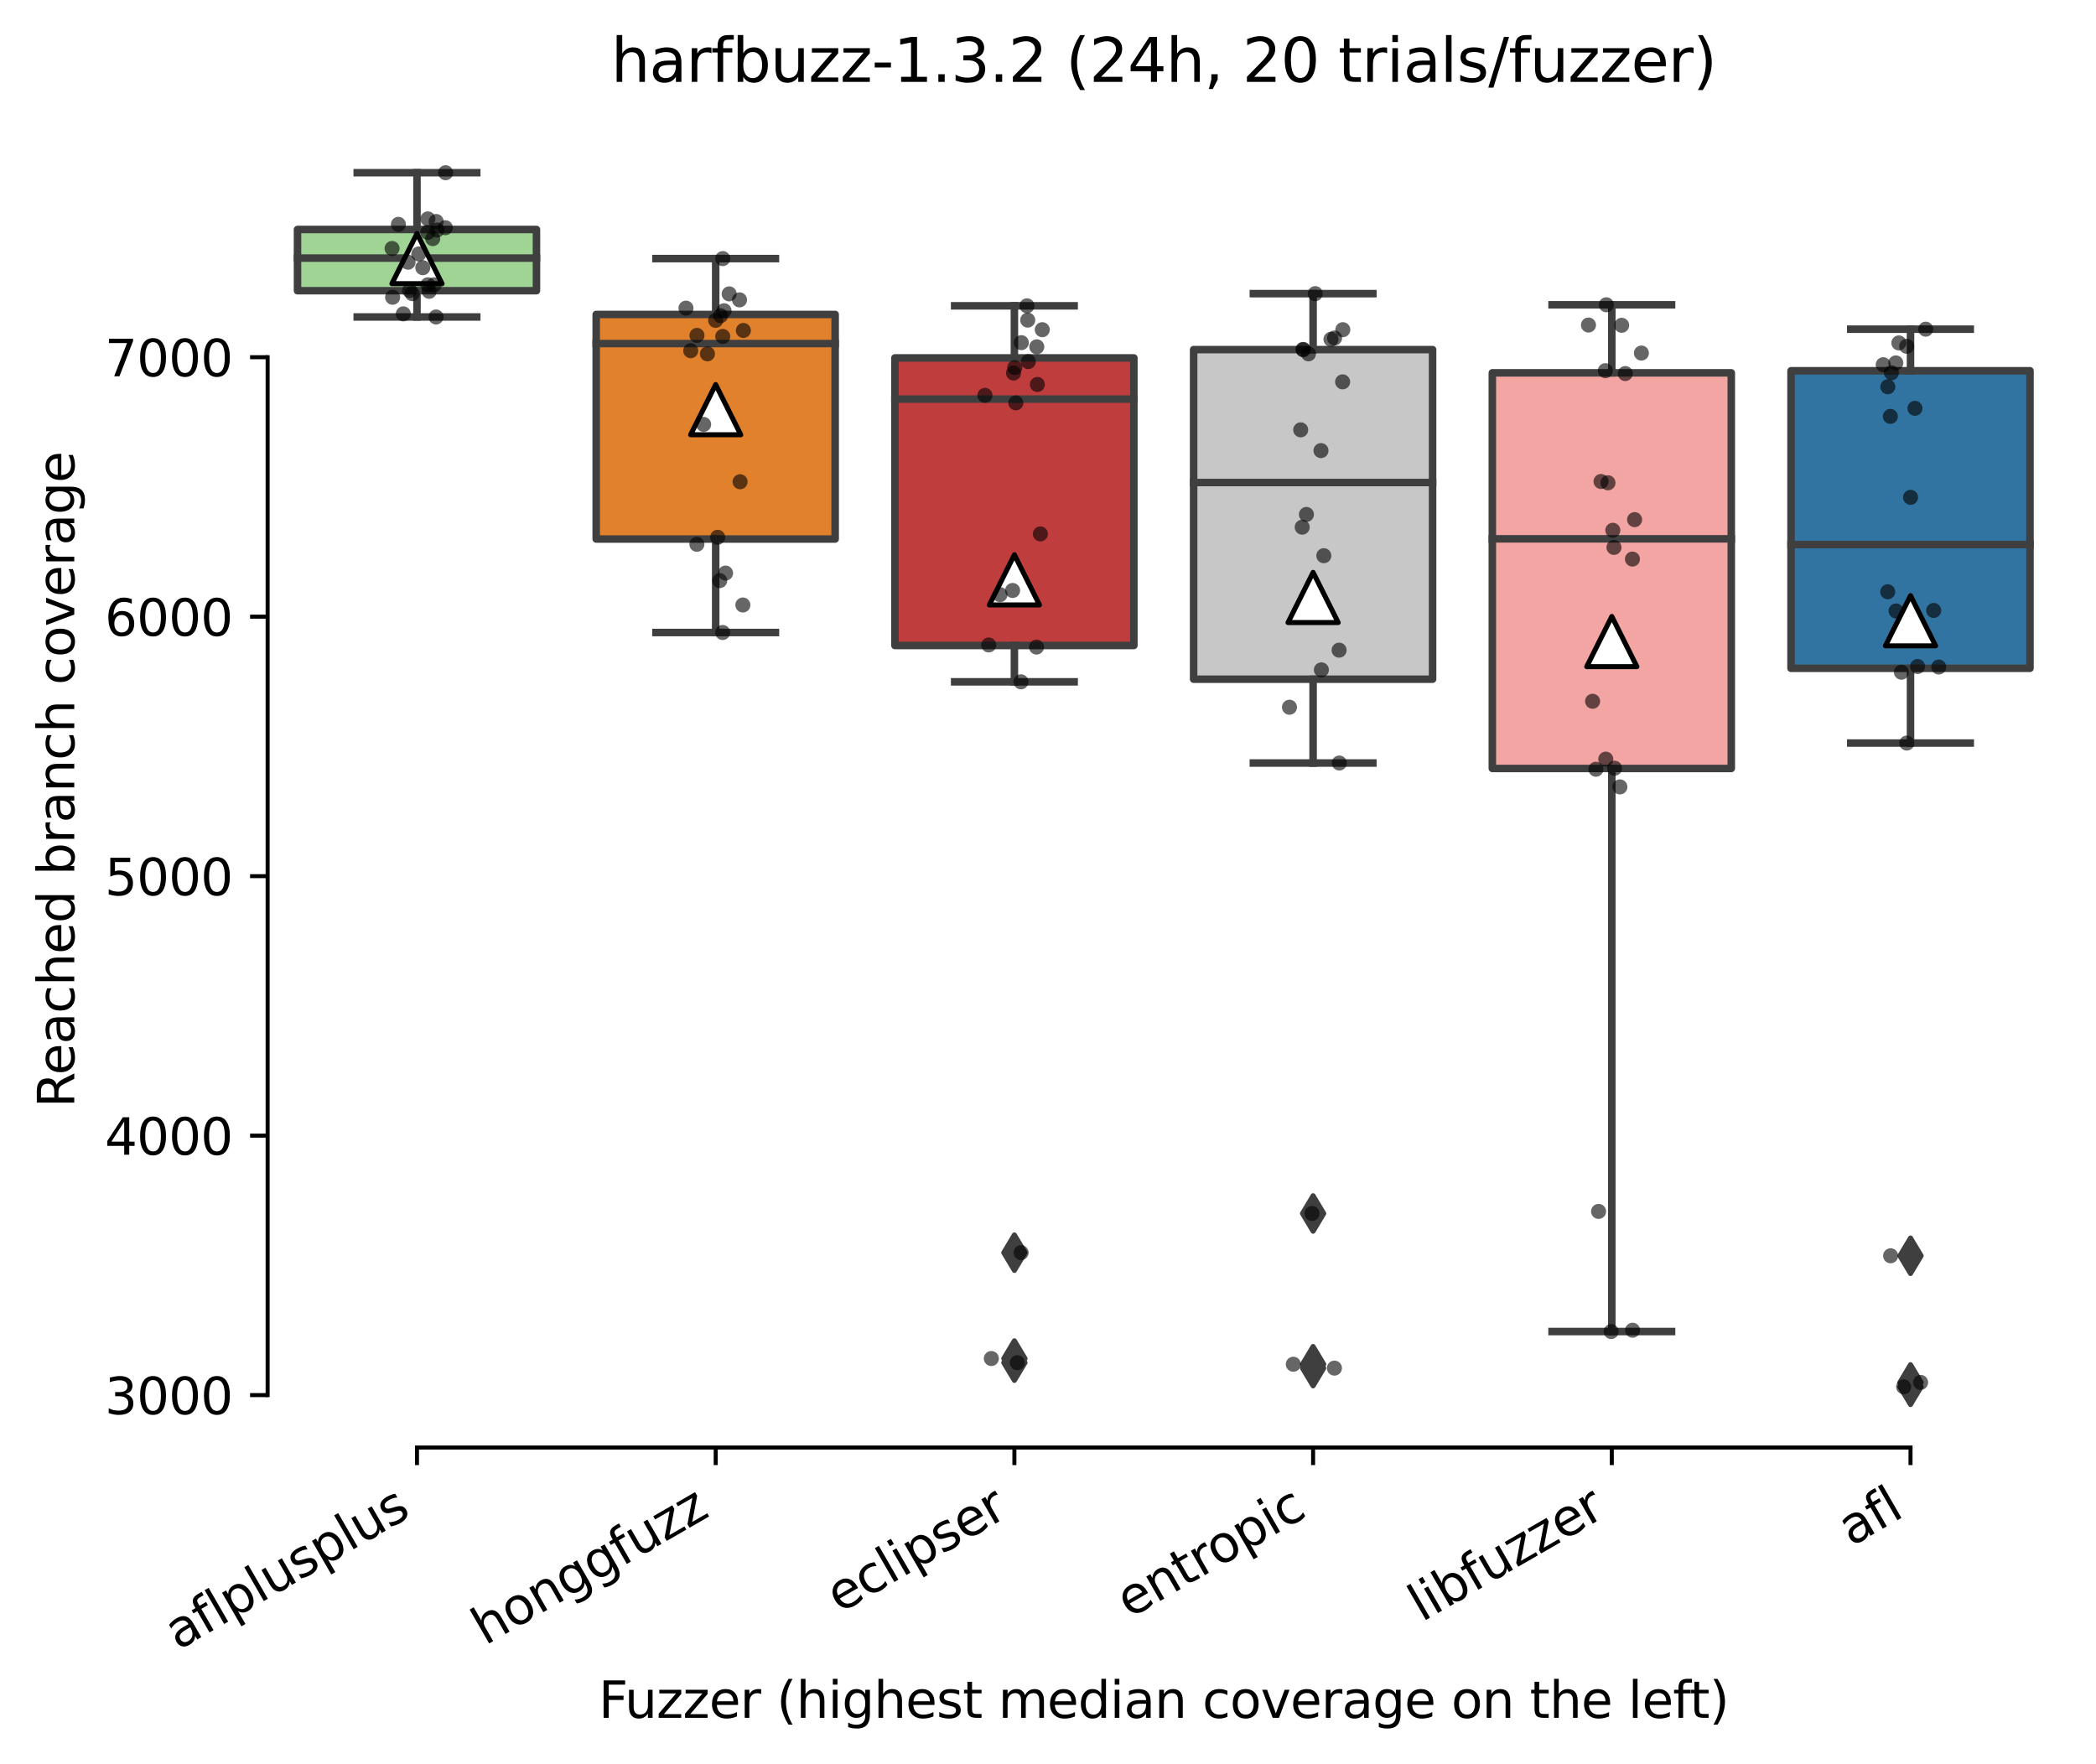 <?xml version="1.0" encoding="utf-8" standalone="no"?>
<!DOCTYPE svg PUBLIC "-//W3C//DTD SVG 1.1//EN"
  "http://www.w3.org/Graphics/SVG/1.1/DTD/svg11.dtd">
<svg xmlns:xlink="http://www.w3.org/1999/xlink" width="417.648pt" height="351.576pt" viewBox="0 0 417.648 351.576" xmlns="http://www.w3.org/2000/svg" version="1.1">
 <defs>
  <style type="text/css">*{stroke-linejoin: round; stroke-linecap: butt}</style>
 </defs>
 <g id="figure_1">
  <g id="patch_1">
   <path d="M 0 351.576 
L 417.648 351.576 
L 417.648 0 
L 0 0 
z
" style="fill: #ffffff"/>
  </g>
  <g id="axes_1">
   <g id="patch_2">
    <path d="M 53.328 288.43 
L 410.448 288.43 
L 410.448 22.318 
L 53.328 22.318 
z
" style="fill: #ffffff"/>
   </g>
   <g id="patch_3">
    <path d="M 59.28 57.926 
L 106.896 57.926 
L 106.896 45.724 
L 59.28 45.724 
L 59.28 57.926 
z
" clip-path="url(#peeae651bff)" style="fill: #9fd495; stroke: #3f3f3f; stroke-width: 1.5; stroke-linejoin: miter"/>
   </g>
   <g id="patch_4">
    <path d="M 118.8 107.406 
L 166.416 107.406 
L 166.416 62.657 
L 118.8 62.657 
L 118.8 107.406 
z
" clip-path="url(#peeae651bff)" style="fill: #e1812c; stroke: #3f3f3f; stroke-width: 1.5; stroke-linejoin: miter"/>
   </g>
   <g id="patch_5">
    <path d="M 178.32 128.618 
L 225.936 128.618 
L 225.936 71.317 
L 178.32 71.317 
L 178.32 128.618 
z
" clip-path="url(#peeae651bff)" style="fill: #c03d3e; stroke: #3f3f3f; stroke-width: 1.5; stroke-linejoin: miter"/>
   </g>
   <g id="patch_6">
    <path d="M 237.84 135.339 
L 285.456 135.339 
L 285.456 69.663 
L 237.84 69.663 
L 237.84 135.339 
z
" clip-path="url(#peeae651bff)" style="fill: #c7c7c7; stroke: #3f3f3f; stroke-width: 1.5; stroke-linejoin: miter"/>
   </g>
   <g id="patch_7">
    <path d="M 297.36 153.125 
L 344.976 153.125 
L 344.976 74.29 
L 297.36 74.29 
L 297.36 153.125 
z
" clip-path="url(#peeae651bff)" style="fill: #f2a5a3; stroke: #3f3f3f; stroke-width: 1.5; stroke-linejoin: miter"/>
   </g>
   <g id="patch_8">
    <path d="M 356.88 133.168 
L 404.496 133.168 
L 404.496 73.877 
L 356.88 73.877 
L 356.88 133.168 
z
" clip-path="url(#peeae651bff)" style="fill: #3274a1; stroke: #3f3f3f; stroke-width: 1.5; stroke-linejoin: miter"/>
   </g>
   <g id="matplotlib.axis_1">
    <g id="xtick_1">
     <g id="line2d_1">
      <defs>
       <path id="m5933231df4" d="M 0 0 
L 0 3.5 
" style="stroke: #000000; stroke-width: 0.8"/>
      </defs>
      <g>
       <use xlink:href="#m5933231df4" x="83.088" y="288.43" style="stroke: #000000; stroke-width: 0.8"/>
      </g>
     </g>
     <g id="text_1">
      <!-- aflplusplus -->
      <g transform="translate(35.479 328.897) rotate(-30) scale(0.1 -0.1)">
       <defs>
        <path id="DejaVuSans-61" d="M 2194 1759 
Q 1497 1759 1228 1600 
Q 959 1441 959 1056 
Q 959 750 1161 570 
Q 1363 391 1709 391 
Q 2188 391 2477 730 
Q 2766 1069 2766 1631 
L 2766 1759 
L 2194 1759 
z
M 3341 1997 
L 3341 0 
L 2766 0 
L 2766 531 
Q 2569 213 2275 61 
Q 1981 -91 1556 -91 
Q 1019 -91 701 211 
Q 384 513 384 1019 
Q 384 1609 779 1909 
Q 1175 2209 1959 2209 
L 2766 2209 
L 2766 2266 
Q 2766 2663 2505 2880 
Q 2244 3097 1772 3097 
Q 1472 3097 1187 3025 
Q 903 2953 641 2809 
L 641 3341 
Q 956 3463 1253 3523 
Q 1550 3584 1831 3584 
Q 2591 3584 2966 3190 
Q 3341 2797 3341 1997 
z
" transform="scale(0.016)"/>
        <path id="DejaVuSans-66" d="M 2375 4863 
L 2375 4384 
L 1825 4384 
Q 1516 4384 1395 4259 
Q 1275 4134 1275 3809 
L 1275 3500 
L 2222 3500 
L 2222 3053 
L 1275 3053 
L 1275 0 
L 697 0 
L 697 3053 
L 147 3053 
L 147 3500 
L 697 3500 
L 697 3744 
Q 697 4328 969 4595 
Q 1241 4863 1831 4863 
L 2375 4863 
z
" transform="scale(0.016)"/>
        <path id="DejaVuSans-6c" d="M 603 4863 
L 1178 4863 
L 1178 0 
L 603 0 
L 603 4863 
z
" transform="scale(0.016)"/>
        <path id="DejaVuSans-70" d="M 1159 525 
L 1159 -1331 
L 581 -1331 
L 581 3500 
L 1159 3500 
L 1159 2969 
Q 1341 3281 1617 3432 
Q 1894 3584 2278 3584 
Q 2916 3584 3314 3078 
Q 3713 2572 3713 1747 
Q 3713 922 3314 415 
Q 2916 -91 2278 -91 
Q 1894 -91 1617 61 
Q 1341 213 1159 525 
z
M 3116 1747 
Q 3116 2381 2855 2742 
Q 2594 3103 2138 3103 
Q 1681 3103 1420 2742 
Q 1159 2381 1159 1747 
Q 1159 1113 1420 752 
Q 1681 391 2138 391 
Q 2594 391 2855 752 
Q 3116 1113 3116 1747 
z
" transform="scale(0.016)"/>
        <path id="DejaVuSans-75" d="M 544 1381 
L 544 3500 
L 1119 3500 
L 1119 1403 
Q 1119 906 1312 657 
Q 1506 409 1894 409 
Q 2359 409 2629 706 
Q 2900 1003 2900 1516 
L 2900 3500 
L 3475 3500 
L 3475 0 
L 2900 0 
L 2900 538 
Q 2691 219 2414 64 
Q 2138 -91 1772 -91 
Q 1169 -91 856 284 
Q 544 659 544 1381 
z
M 1991 3584 
L 1991 3584 
z
" transform="scale(0.016)"/>
        <path id="DejaVuSans-73" d="M 2834 3397 
L 2834 2853 
Q 2591 2978 2328 3040 
Q 2066 3103 1784 3103 
Q 1356 3103 1142 2972 
Q 928 2841 928 2578 
Q 928 2378 1081 2264 
Q 1234 2150 1697 2047 
L 1894 2003 
Q 2506 1872 2764 1633 
Q 3022 1394 3022 966 
Q 3022 478 2636 193 
Q 2250 -91 1575 -91 
Q 1294 -91 989 -36 
Q 684 19 347 128 
L 347 722 
Q 666 556 975 473 
Q 1284 391 1588 391 
Q 1994 391 2212 530 
Q 2431 669 2431 922 
Q 2431 1156 2273 1281 
Q 2116 1406 1581 1522 
L 1381 1569 
Q 847 1681 609 1914 
Q 372 2147 372 2553 
Q 372 3047 722 3315 
Q 1072 3584 1716 3584 
Q 2034 3584 2315 3537 
Q 2597 3491 2834 3397 
z
" transform="scale(0.016)"/>
       </defs>
       <use xlink:href="#DejaVuSans-61"/>
       <use xlink:href="#DejaVuSans-66" x="61.279"/>
       <use xlink:href="#DejaVuSans-6c" x="96.484"/>
       <use xlink:href="#DejaVuSans-70" x="124.268"/>
       <use xlink:href="#DejaVuSans-6c" x="187.744"/>
       <use xlink:href="#DejaVuSans-75" x="215.527"/>
       <use xlink:href="#DejaVuSans-73" x="278.906"/>
       <use xlink:href="#DejaVuSans-70" x="331.006"/>
       <use xlink:href="#DejaVuSans-6c" x="394.482"/>
       <use xlink:href="#DejaVuSans-75" x="422.266"/>
       <use xlink:href="#DejaVuSans-73" x="485.645"/>
      </g>
     </g>
    </g>
    <g id="xtick_2">
     <g id="line2d_2">
      <g>
       <use xlink:href="#m5933231df4" x="142.608" y="288.43" style="stroke: #000000; stroke-width: 0.8"/>
      </g>
     </g>
     <g id="text_2">
      <!-- honggfuzz -->
      <g transform="translate(96.669 327.933) rotate(-30) scale(0.1 -0.1)">
       <defs>
        <path id="DejaVuSans-68" d="M 3513 2113 
L 3513 0 
L 2938 0 
L 2938 2094 
Q 2938 2591 2744 2837 
Q 2550 3084 2163 3084 
Q 1697 3084 1428 2787 
Q 1159 2491 1159 1978 
L 1159 0 
L 581 0 
L 581 4863 
L 1159 4863 
L 1159 2956 
Q 1366 3272 1645 3428 
Q 1925 3584 2291 3584 
Q 2894 3584 3203 3211 
Q 3513 2838 3513 2113 
z
" transform="scale(0.016)"/>
        <path id="DejaVuSans-6f" d="M 1959 3097 
Q 1497 3097 1228 2736 
Q 959 2375 959 1747 
Q 959 1119 1226 758 
Q 1494 397 1959 397 
Q 2419 397 2687 759 
Q 2956 1122 2956 1747 
Q 2956 2369 2687 2733 
Q 2419 3097 1959 3097 
z
M 1959 3584 
Q 2709 3584 3137 3096 
Q 3566 2609 3566 1747 
Q 3566 888 3137 398 
Q 2709 -91 1959 -91 
Q 1206 -91 779 398 
Q 353 888 353 1747 
Q 353 2609 779 3096 
Q 1206 3584 1959 3584 
z
" transform="scale(0.016)"/>
        <path id="DejaVuSans-6e" d="M 3513 2113 
L 3513 0 
L 2938 0 
L 2938 2094 
Q 2938 2591 2744 2837 
Q 2550 3084 2163 3084 
Q 1697 3084 1428 2787 
Q 1159 2491 1159 1978 
L 1159 0 
L 581 0 
L 581 3500 
L 1159 3500 
L 1159 2956 
Q 1366 3272 1645 3428 
Q 1925 3584 2291 3584 
Q 2894 3584 3203 3211 
Q 3513 2838 3513 2113 
z
" transform="scale(0.016)"/>
        <path id="DejaVuSans-67" d="M 2906 1791 
Q 2906 2416 2648 2759 
Q 2391 3103 1925 3103 
Q 1463 3103 1205 2759 
Q 947 2416 947 1791 
Q 947 1169 1205 825 
Q 1463 481 1925 481 
Q 2391 481 2648 825 
Q 2906 1169 2906 1791 
z
M 3481 434 
Q 3481 -459 3084 -895 
Q 2688 -1331 1869 -1331 
Q 1566 -1331 1297 -1286 
Q 1028 -1241 775 -1147 
L 775 -588 
Q 1028 -725 1275 -790 
Q 1522 -856 1778 -856 
Q 2344 -856 2625 -561 
Q 2906 -266 2906 331 
L 2906 616 
Q 2728 306 2450 153 
Q 2172 0 1784 0 
Q 1141 0 747 490 
Q 353 981 353 1791 
Q 353 2603 747 3093 
Q 1141 3584 1784 3584 
Q 2172 3584 2450 3431 
Q 2728 3278 2906 2969 
L 2906 3500 
L 3481 3500 
L 3481 434 
z
" transform="scale(0.016)"/>
        <path id="DejaVuSans-7a" d="M 353 3500 
L 3084 3500 
L 3084 2975 
L 922 459 
L 3084 459 
L 3084 0 
L 275 0 
L 275 525 
L 2438 3041 
L 353 3041 
L 353 3500 
z
" transform="scale(0.016)"/>
       </defs>
       <use xlink:href="#DejaVuSans-68"/>
       <use xlink:href="#DejaVuSans-6f" x="63.379"/>
       <use xlink:href="#DejaVuSans-6e" x="124.561"/>
       <use xlink:href="#DejaVuSans-67" x="187.939"/>
       <use xlink:href="#DejaVuSans-67" x="251.416"/>
       <use xlink:href="#DejaVuSans-66" x="314.893"/>
       <use xlink:href="#DejaVuSans-75" x="350.098"/>
       <use xlink:href="#DejaVuSans-7a" x="413.477"/>
       <use xlink:href="#DejaVuSans-7a" x="465.967"/>
      </g>
     </g>
    </g>
    <g id="xtick_3">
     <g id="line2d_3">
      <g>
       <use xlink:href="#m5933231df4" x="202.128" y="288.43" style="stroke: #000000; stroke-width: 0.8"/>
      </g>
     </g>
     <g id="text_3">
      <!-- eclipser -->
      <g transform="translate(167.288 321.525) rotate(-30) scale(0.1 -0.1)">
       <defs>
        <path id="DejaVuSans-65" d="M 3597 1894 
L 3597 1613 
L 953 1613 
Q 991 1019 1311 708 
Q 1631 397 2203 397 
Q 2534 397 2845 478 
Q 3156 559 3463 722 
L 3463 178 
Q 3153 47 2828 -22 
Q 2503 -91 2169 -91 
Q 1331 -91 842 396 
Q 353 884 353 1716 
Q 353 2575 817 3079 
Q 1281 3584 2069 3584 
Q 2775 3584 3186 3129 
Q 3597 2675 3597 1894 
z
M 3022 2063 
Q 3016 2534 2758 2815 
Q 2500 3097 2075 3097 
Q 1594 3097 1305 2825 
Q 1016 2553 972 2059 
L 3022 2063 
z
" transform="scale(0.016)"/>
        <path id="DejaVuSans-63" d="M 3122 3366 
L 3122 2828 
Q 2878 2963 2633 3030 
Q 2388 3097 2138 3097 
Q 1578 3097 1268 2742 
Q 959 2388 959 1747 
Q 959 1106 1268 751 
Q 1578 397 2138 397 
Q 2388 397 2633 464 
Q 2878 531 3122 666 
L 3122 134 
Q 2881 22 2623 -34 
Q 2366 -91 2075 -91 
Q 1284 -91 818 406 
Q 353 903 353 1747 
Q 353 2603 823 3093 
Q 1294 3584 2113 3584 
Q 2378 3584 2631 3529 
Q 2884 3475 3122 3366 
z
" transform="scale(0.016)"/>
        <path id="DejaVuSans-69" d="M 603 3500 
L 1178 3500 
L 1178 0 
L 603 0 
L 603 3500 
z
M 603 4863 
L 1178 4863 
L 1178 4134 
L 603 4134 
L 603 4863 
z
" transform="scale(0.016)"/>
        <path id="DejaVuSans-72" d="M 2631 2963 
Q 2534 3019 2420 3045 
Q 2306 3072 2169 3072 
Q 1681 3072 1420 2755 
Q 1159 2438 1159 1844 
L 1159 0 
L 581 0 
L 581 3500 
L 1159 3500 
L 1159 2956 
Q 1341 3275 1631 3429 
Q 1922 3584 2338 3584 
Q 2397 3584 2469 3576 
Q 2541 3569 2628 3553 
L 2631 2963 
z
" transform="scale(0.016)"/>
       </defs>
       <use xlink:href="#DejaVuSans-65"/>
       <use xlink:href="#DejaVuSans-63" x="61.523"/>
       <use xlink:href="#DejaVuSans-6c" x="116.504"/>
       <use xlink:href="#DejaVuSans-69" x="144.287"/>
       <use xlink:href="#DejaVuSans-70" x="172.07"/>
       <use xlink:href="#DejaVuSans-73" x="235.547"/>
       <use xlink:href="#DejaVuSans-65" x="287.646"/>
       <use xlink:href="#DejaVuSans-72" x="349.17"/>
      </g>
     </g>
    </g>
    <g id="xtick_4">
     <g id="line2d_4">
      <g>
       <use xlink:href="#m5933231df4" x="261.648" y="288.43" style="stroke: #000000; stroke-width: 0.8"/>
      </g>
     </g>
     <g id="text_4">
      <!-- entropic -->
      <g transform="translate(225.066 322.531) rotate(-30) scale(0.1 -0.1)">
       <defs>
        <path id="DejaVuSans-74" d="M 1172 4494 
L 1172 3500 
L 2356 3500 
L 2356 3053 
L 1172 3053 
L 1172 1153 
Q 1172 725 1289 603 
Q 1406 481 1766 481 
L 2356 481 
L 2356 0 
L 1766 0 
Q 1100 0 847 248 
Q 594 497 594 1153 
L 594 3053 
L 172 3053 
L 172 3500 
L 594 3500 
L 594 4494 
L 1172 4494 
z
" transform="scale(0.016)"/>
       </defs>
       <use xlink:href="#DejaVuSans-65"/>
       <use xlink:href="#DejaVuSans-6e" x="61.523"/>
       <use xlink:href="#DejaVuSans-74" x="124.902"/>
       <use xlink:href="#DejaVuSans-72" x="164.111"/>
       <use xlink:href="#DejaVuSans-6f" x="202.975"/>
       <use xlink:href="#DejaVuSans-70" x="264.156"/>
       <use xlink:href="#DejaVuSans-69" x="327.633"/>
       <use xlink:href="#DejaVuSans-63" x="355.416"/>
      </g>
     </g>
    </g>
    <g id="xtick_5">
     <g id="line2d_5">
      <g>
       <use xlink:href="#m5933231df4" x="321.168" y="288.43" style="stroke: #000000; stroke-width: 0.8"/>
      </g>
     </g>
     <g id="text_5">
      <!-- libfuzzer -->
      <g transform="translate(283.302 323.272) rotate(-30) scale(0.1 -0.1)">
       <defs>
        <path id="DejaVuSans-62" d="M 3116 1747 
Q 3116 2381 2855 2742 
Q 2594 3103 2138 3103 
Q 1681 3103 1420 2742 
Q 1159 2381 1159 1747 
Q 1159 1113 1420 752 
Q 1681 391 2138 391 
Q 2594 391 2855 752 
Q 3116 1113 3116 1747 
z
M 1159 2969 
Q 1341 3281 1617 3432 
Q 1894 3584 2278 3584 
Q 2916 3584 3314 3078 
Q 3713 2572 3713 1747 
Q 3713 922 3314 415 
Q 2916 -91 2278 -91 
Q 1894 -91 1617 61 
Q 1341 213 1159 525 
L 1159 0 
L 581 0 
L 581 4863 
L 1159 4863 
L 1159 2969 
z
" transform="scale(0.016)"/>
       </defs>
       <use xlink:href="#DejaVuSans-6c"/>
       <use xlink:href="#DejaVuSans-69" x="27.783"/>
       <use xlink:href="#DejaVuSans-62" x="55.566"/>
       <use xlink:href="#DejaVuSans-66" x="119.043"/>
       <use xlink:href="#DejaVuSans-75" x="154.248"/>
       <use xlink:href="#DejaVuSans-7a" x="217.627"/>
       <use xlink:href="#DejaVuSans-7a" x="270.117"/>
       <use xlink:href="#DejaVuSans-65" x="322.607"/>
       <use xlink:href="#DejaVuSans-72" x="384.131"/>
      </g>
     </g>
    </g>
    <g id="xtick_6">
     <g id="line2d_6">
      <g>
       <use xlink:href="#m5933231df4" x="380.688" y="288.43" style="stroke: #000000; stroke-width: 0.8"/>
      </g>
     </g>
     <g id="text_6">
      <!-- afl -->
      <g transform="translate(368.887 308.224) rotate(-30) scale(0.1 -0.1)">
       <use xlink:href="#DejaVuSans-61"/>
       <use xlink:href="#DejaVuSans-66" x="61.279"/>
       <use xlink:href="#DejaVuSans-6c" x="96.484"/>
      </g>
     </g>
    </g>
    <g id="text_7">
     <!-- Fuzzer (highest median coverage on the left) -->
     <g transform="translate(119.27 342.297) scale(0.1 -0.1)">
      <defs>
       <path id="DejaVuSans-46" d="M 628 4666 
L 3309 4666 
L 3309 4134 
L 1259 4134 
L 1259 2759 
L 3109 2759 
L 3109 2228 
L 1259 2228 
L 1259 0 
L 628 0 
L 628 4666 
z
" transform="scale(0.016)"/>
       <path id="DejaVuSans-20" transform="scale(0.016)"/>
       <path id="DejaVuSans-28" d="M 1984 4856 
Q 1566 4138 1362 3434 
Q 1159 2731 1159 2009 
Q 1159 1288 1364 580 
Q 1569 -128 1984 -844 
L 1484 -844 
Q 1016 -109 783 600 
Q 550 1309 550 2009 
Q 550 2706 781 3412 
Q 1013 4119 1484 4856 
L 1984 4856 
z
" transform="scale(0.016)"/>
       <path id="DejaVuSans-6d" d="M 3328 2828 
Q 3544 3216 3844 3400 
Q 4144 3584 4550 3584 
Q 5097 3584 5394 3201 
Q 5691 2819 5691 2113 
L 5691 0 
L 5113 0 
L 5113 2094 
Q 5113 2597 4934 2840 
Q 4756 3084 4391 3084 
Q 3944 3084 3684 2787 
Q 3425 2491 3425 1978 
L 3425 0 
L 2847 0 
L 2847 2094 
Q 2847 2600 2669 2842 
Q 2491 3084 2119 3084 
Q 1678 3084 1418 2786 
Q 1159 2488 1159 1978 
L 1159 0 
L 581 0 
L 581 3500 
L 1159 3500 
L 1159 2956 
Q 1356 3278 1631 3431 
Q 1906 3584 2284 3584 
Q 2666 3584 2933 3390 
Q 3200 3197 3328 2828 
z
" transform="scale(0.016)"/>
       <path id="DejaVuSans-64" d="M 2906 2969 
L 2906 4863 
L 3481 4863 
L 3481 0 
L 2906 0 
L 2906 525 
Q 2725 213 2448 61 
Q 2172 -91 1784 -91 
Q 1150 -91 751 415 
Q 353 922 353 1747 
Q 353 2572 751 3078 
Q 1150 3584 1784 3584 
Q 2172 3584 2448 3432 
Q 2725 3281 2906 2969 
z
M 947 1747 
Q 947 1113 1208 752 
Q 1469 391 1925 391 
Q 2381 391 2643 752 
Q 2906 1113 2906 1747 
Q 2906 2381 2643 2742 
Q 2381 3103 1925 3103 
Q 1469 3103 1208 2742 
Q 947 2381 947 1747 
z
" transform="scale(0.016)"/>
       <path id="DejaVuSans-76" d="M 191 3500 
L 800 3500 
L 1894 563 
L 2988 3500 
L 3597 3500 
L 2284 0 
L 1503 0 
L 191 3500 
z
" transform="scale(0.016)"/>
       <path id="DejaVuSans-29" d="M 513 4856 
L 1013 4856 
Q 1481 4119 1714 3412 
Q 1947 2706 1947 2009 
Q 1947 1309 1714 600 
Q 1481 -109 1013 -844 
L 513 -844 
Q 928 -128 1133 580 
Q 1338 1288 1338 2009 
Q 1338 2731 1133 3434 
Q 928 4138 513 4856 
z
" transform="scale(0.016)"/>
      </defs>
      <use xlink:href="#DejaVuSans-46"/>
      <use xlink:href="#DejaVuSans-75" x="52.02"/>
      <use xlink:href="#DejaVuSans-7a" x="115.398"/>
      <use xlink:href="#DejaVuSans-7a" x="167.889"/>
      <use xlink:href="#DejaVuSans-65" x="220.379"/>
      <use xlink:href="#DejaVuSans-72" x="281.902"/>
      <use xlink:href="#DejaVuSans-20" x="323.016"/>
      <use xlink:href="#DejaVuSans-28" x="354.803"/>
      <use xlink:href="#DejaVuSans-68" x="393.816"/>
      <use xlink:href="#DejaVuSans-69" x="457.195"/>
      <use xlink:href="#DejaVuSans-67" x="484.979"/>
      <use xlink:href="#DejaVuSans-68" x="548.455"/>
      <use xlink:href="#DejaVuSans-65" x="611.834"/>
      <use xlink:href="#DejaVuSans-73" x="673.357"/>
      <use xlink:href="#DejaVuSans-74" x="725.457"/>
      <use xlink:href="#DejaVuSans-20" x="764.666"/>
      <use xlink:href="#DejaVuSans-6d" x="796.453"/>
      <use xlink:href="#DejaVuSans-65" x="893.865"/>
      <use xlink:href="#DejaVuSans-64" x="955.389"/>
      <use xlink:href="#DejaVuSans-69" x="1018.865"/>
      <use xlink:href="#DejaVuSans-61" x="1046.648"/>
      <use xlink:href="#DejaVuSans-6e" x="1107.928"/>
      <use xlink:href="#DejaVuSans-20" x="1171.307"/>
      <use xlink:href="#DejaVuSans-63" x="1203.094"/>
      <use xlink:href="#DejaVuSans-6f" x="1258.074"/>
      <use xlink:href="#DejaVuSans-76" x="1319.256"/>
      <use xlink:href="#DejaVuSans-65" x="1378.436"/>
      <use xlink:href="#DejaVuSans-72" x="1439.959"/>
      <use xlink:href="#DejaVuSans-61" x="1481.072"/>
      <use xlink:href="#DejaVuSans-67" x="1542.352"/>
      <use xlink:href="#DejaVuSans-65" x="1605.828"/>
      <use xlink:href="#DejaVuSans-20" x="1667.352"/>
      <use xlink:href="#DejaVuSans-6f" x="1699.139"/>
      <use xlink:href="#DejaVuSans-6e" x="1760.32"/>
      <use xlink:href="#DejaVuSans-20" x="1823.699"/>
      <use xlink:href="#DejaVuSans-74" x="1855.486"/>
      <use xlink:href="#DejaVuSans-68" x="1894.695"/>
      <use xlink:href="#DejaVuSans-65" x="1958.074"/>
      <use xlink:href="#DejaVuSans-20" x="2019.598"/>
      <use xlink:href="#DejaVuSans-6c" x="2051.385"/>
      <use xlink:href="#DejaVuSans-65" x="2079.168"/>
      <use xlink:href="#DejaVuSans-66" x="2140.691"/>
      <use xlink:href="#DejaVuSans-74" x="2174.146"/>
      <use xlink:href="#DejaVuSans-29" x="2213.355"/>
     </g>
    </g>
   </g>
   <g id="matplotlib.axis_2">
    <g id="ytick_1">
     <g id="line2d_7">
      <defs>
       <path id="m9fadfa05f4" d="M 0 0 
L -3.5 0 
" style="stroke: #000000; stroke-width: 0.8"/>
      </defs>
      <g>
       <use xlink:href="#m9fadfa05f4" x="53.328" y="277.989" style="stroke: #000000; stroke-width: 0.8"/>
      </g>
     </g>
     <g id="text_8">
      <!-- 3000 -->
      <g transform="translate(20.878 281.788) scale(0.1 -0.1)">
       <defs>
        <path id="DejaVuSans-33" d="M 2597 2516 
Q 3050 2419 3304 2112 
Q 3559 1806 3559 1356 
Q 3559 666 3084 287 
Q 2609 -91 1734 -91 
Q 1441 -91 1130 -33 
Q 819 25 488 141 
L 488 750 
Q 750 597 1062 519 
Q 1375 441 1716 441 
Q 2309 441 2620 675 
Q 2931 909 2931 1356 
Q 2931 1769 2642 2001 
Q 2353 2234 1838 2234 
L 1294 2234 
L 1294 2753 
L 1863 2753 
Q 2328 2753 2575 2939 
Q 2822 3125 2822 3475 
Q 2822 3834 2567 4026 
Q 2313 4219 1838 4219 
Q 1578 4219 1281 4162 
Q 984 4106 628 3988 
L 628 4550 
Q 988 4650 1302 4700 
Q 1616 4750 1894 4750 
Q 2613 4750 3031 4423 
Q 3450 4097 3450 3541 
Q 3450 3153 3228 2886 
Q 3006 2619 2597 2516 
z
" transform="scale(0.016)"/>
        <path id="DejaVuSans-30" d="M 2034 4250 
Q 1547 4250 1301 3770 
Q 1056 3291 1056 2328 
Q 1056 1369 1301 889 
Q 1547 409 2034 409 
Q 2525 409 2770 889 
Q 3016 1369 3016 2328 
Q 3016 3291 2770 3770 
Q 2525 4250 2034 4250 
z
M 2034 4750 
Q 2819 4750 3233 4129 
Q 3647 3509 3647 2328 
Q 3647 1150 3233 529 
Q 2819 -91 2034 -91 
Q 1250 -91 836 529 
Q 422 1150 422 2328 
Q 422 3509 836 4129 
Q 1250 4750 2034 4750 
z
" transform="scale(0.016)"/>
       </defs>
       <use xlink:href="#DejaVuSans-33"/>
       <use xlink:href="#DejaVuSans-30" x="63.623"/>
       <use xlink:href="#DejaVuSans-30" x="127.246"/>
       <use xlink:href="#DejaVuSans-30" x="190.869"/>
      </g>
     </g>
    </g>
    <g id="ytick_2">
     <g id="line2d_8">
      <g>
       <use xlink:href="#m9fadfa05f4" x="53.328" y="226.285" style="stroke: #000000; stroke-width: 0.8"/>
      </g>
     </g>
     <g id="text_9">
      <!-- 4000 -->
      <g transform="translate(20.878 230.084) scale(0.1 -0.1)">
       <defs>
        <path id="DejaVuSans-34" d="M 2419 4116 
L 825 1625 
L 2419 1625 
L 2419 4116 
z
M 2253 4666 
L 3047 4666 
L 3047 1625 
L 3713 1625 
L 3713 1100 
L 3047 1100 
L 3047 0 
L 2419 0 
L 2419 1100 
L 313 1100 
L 313 1709 
L 2253 4666 
z
" transform="scale(0.016)"/>
       </defs>
       <use xlink:href="#DejaVuSans-34"/>
       <use xlink:href="#DejaVuSans-30" x="63.623"/>
       <use xlink:href="#DejaVuSans-30" x="127.246"/>
       <use xlink:href="#DejaVuSans-30" x="190.869"/>
      </g>
     </g>
    </g>
    <g id="ytick_3">
     <g id="line2d_9">
      <g>
       <use xlink:href="#m9fadfa05f4" x="53.328" y="174.582" style="stroke: #000000; stroke-width: 0.8"/>
      </g>
     </g>
     <g id="text_10">
      <!-- 5000 -->
      <g transform="translate(20.878 178.381) scale(0.1 -0.1)">
       <defs>
        <path id="DejaVuSans-35" d="M 691 4666 
L 3169 4666 
L 3169 4134 
L 1269 4134 
L 1269 2991 
Q 1406 3038 1543 3061 
Q 1681 3084 1819 3084 
Q 2600 3084 3056 2656 
Q 3513 2228 3513 1497 
Q 3513 744 3044 326 
Q 2575 -91 1722 -91 
Q 1428 -91 1123 -41 
Q 819 9 494 109 
L 494 744 
Q 775 591 1075 516 
Q 1375 441 1709 441 
Q 2250 441 2565 725 
Q 2881 1009 2881 1497 
Q 2881 1984 2565 2268 
Q 2250 2553 1709 2553 
Q 1456 2553 1204 2497 
Q 953 2441 691 2322 
L 691 4666 
z
" transform="scale(0.016)"/>
       </defs>
       <use xlink:href="#DejaVuSans-35"/>
       <use xlink:href="#DejaVuSans-30" x="63.623"/>
       <use xlink:href="#DejaVuSans-30" x="127.246"/>
       <use xlink:href="#DejaVuSans-30" x="190.869"/>
      </g>
     </g>
    </g>
    <g id="ytick_4">
     <g id="line2d_10">
      <g>
       <use xlink:href="#m9fadfa05f4" x="53.328" y="122.879" style="stroke: #000000; stroke-width: 0.8"/>
      </g>
     </g>
     <g id="text_11">
      <!-- 6000 -->
      <g transform="translate(20.878 126.678) scale(0.1 -0.1)">
       <defs>
        <path id="DejaVuSans-36" d="M 2113 2584 
Q 1688 2584 1439 2293 
Q 1191 2003 1191 1497 
Q 1191 994 1439 701 
Q 1688 409 2113 409 
Q 2538 409 2786 701 
Q 3034 994 3034 1497 
Q 3034 2003 2786 2293 
Q 2538 2584 2113 2584 
z
M 3366 4563 
L 3366 3988 
Q 3128 4100 2886 4159 
Q 2644 4219 2406 4219 
Q 1781 4219 1451 3797 
Q 1122 3375 1075 2522 
Q 1259 2794 1537 2939 
Q 1816 3084 2150 3084 
Q 2853 3084 3261 2657 
Q 3669 2231 3669 1497 
Q 3669 778 3244 343 
Q 2819 -91 2113 -91 
Q 1303 -91 875 529 
Q 447 1150 447 2328 
Q 447 3434 972 4092 
Q 1497 4750 2381 4750 
Q 2619 4750 2861 4703 
Q 3103 4656 3366 4563 
z
" transform="scale(0.016)"/>
       </defs>
       <use xlink:href="#DejaVuSans-36"/>
       <use xlink:href="#DejaVuSans-30" x="63.623"/>
       <use xlink:href="#DejaVuSans-30" x="127.246"/>
       <use xlink:href="#DejaVuSans-30" x="190.869"/>
      </g>
     </g>
    </g>
    <g id="ytick_5">
     <g id="line2d_11">
      <g>
       <use xlink:href="#m9fadfa05f4" x="53.328" y="71.175" style="stroke: #000000; stroke-width: 0.8"/>
      </g>
     </g>
     <g id="text_12">
      <!-- 7000 -->
      <g transform="translate(20.878 74.974) scale(0.1 -0.1)">
       <defs>
        <path id="DejaVuSans-37" d="M 525 4666 
L 3525 4666 
L 3525 4397 
L 1831 0 
L 1172 0 
L 2766 4134 
L 525 4134 
L 525 4666 
z
" transform="scale(0.016)"/>
       </defs>
       <use xlink:href="#DejaVuSans-37"/>
       <use xlink:href="#DejaVuSans-30" x="63.623"/>
       <use xlink:href="#DejaVuSans-30" x="127.246"/>
       <use xlink:href="#DejaVuSans-30" x="190.869"/>
      </g>
     </g>
    </g>
    <g id="text_13">
     <!-- Reached branch coverage -->
     <g transform="translate(14.798 220.706) rotate(-90) scale(0.1 -0.1)">
      <defs>
       <path id="DejaVuSans-52" d="M 2841 2188 
Q 3044 2119 3236 1894 
Q 3428 1669 3622 1275 
L 4263 0 
L 3584 0 
L 2988 1197 
Q 2756 1666 2539 1819 
Q 2322 1972 1947 1972 
L 1259 1972 
L 1259 0 
L 628 0 
L 628 4666 
L 2053 4666 
Q 2853 4666 3247 4331 
Q 3641 3997 3641 3322 
Q 3641 2881 3436 2590 
Q 3231 2300 2841 2188 
z
M 1259 4147 
L 1259 2491 
L 2053 2491 
Q 2509 2491 2742 2702 
Q 2975 2913 2975 3322 
Q 2975 3731 2742 3939 
Q 2509 4147 2053 4147 
L 1259 4147 
z
" transform="scale(0.016)"/>
      </defs>
      <use xlink:href="#DejaVuSans-52"/>
      <use xlink:href="#DejaVuSans-65" x="64.982"/>
      <use xlink:href="#DejaVuSans-61" x="126.506"/>
      <use xlink:href="#DejaVuSans-63" x="187.785"/>
      <use xlink:href="#DejaVuSans-68" x="242.766"/>
      <use xlink:href="#DejaVuSans-65" x="306.145"/>
      <use xlink:href="#DejaVuSans-64" x="367.668"/>
      <use xlink:href="#DejaVuSans-20" x="431.145"/>
      <use xlink:href="#DejaVuSans-62" x="462.932"/>
      <use xlink:href="#DejaVuSans-72" x="526.408"/>
      <use xlink:href="#DejaVuSans-61" x="567.521"/>
      <use xlink:href="#DejaVuSans-6e" x="628.801"/>
      <use xlink:href="#DejaVuSans-63" x="692.18"/>
      <use xlink:href="#DejaVuSans-68" x="747.16"/>
      <use xlink:href="#DejaVuSans-20" x="810.539"/>
      <use xlink:href="#DejaVuSans-63" x="842.326"/>
      <use xlink:href="#DejaVuSans-6f" x="897.307"/>
      <use xlink:href="#DejaVuSans-76" x="958.488"/>
      <use xlink:href="#DejaVuSans-65" x="1017.668"/>
      <use xlink:href="#DejaVuSans-72" x="1079.191"/>
      <use xlink:href="#DejaVuSans-61" x="1120.305"/>
      <use xlink:href="#DejaVuSans-67" x="1181.584"/>
      <use xlink:href="#DejaVuSans-65" x="1245.061"/>
     </g>
    </g>
   </g>
   <g id="line2d_12">
    <path d="M 83.088 57.926 
L 83.088 63.161 
" clip-path="url(#peeae651bff)" style="fill: none; stroke: #3f3f3f; stroke-width: 1.5; stroke-linecap: square"/>
   </g>
   <g id="line2d_13">
    <path d="M 83.088 45.724 
L 83.088 34.414 
" clip-path="url(#peeae651bff)" style="fill: none; stroke: #3f3f3f; stroke-width: 1.5; stroke-linecap: square"/>
   </g>
   <g id="line2d_14">
    <path d="M 71.184 63.161 
L 94.992 63.161 
" clip-path="url(#peeae651bff)" style="fill: none; stroke: #3f3f3f; stroke-width: 1.5; stroke-linecap: square"/>
   </g>
   <g id="line2d_15">
    <path d="M 71.184 34.414 
L 94.992 34.414 
" clip-path="url(#peeae651bff)" style="fill: none; stroke: #3f3f3f; stroke-width: 1.5; stroke-linecap: square"/>
   </g>
   <g id="line2d_16"/>
   <g id="line2d_17">
    <path d="M 142.608 107.406 
L 142.608 126.032 
" clip-path="url(#peeae651bff)" style="fill: none; stroke: #3f3f3f; stroke-width: 1.5; stroke-linecap: square"/>
   </g>
   <g id="line2d_18">
    <path d="M 142.608 62.657 
L 142.608 51.528 
" clip-path="url(#peeae651bff)" style="fill: none; stroke: #3f3f3f; stroke-width: 1.5; stroke-linecap: square"/>
   </g>
   <g id="line2d_19">
    <path d="M 130.704 126.032 
L 154.512 126.032 
" clip-path="url(#peeae651bff)" style="fill: none; stroke: #3f3f3f; stroke-width: 1.5; stroke-linecap: square"/>
   </g>
   <g id="line2d_20">
    <path d="M 130.704 51.528 
L 154.512 51.528 
" clip-path="url(#peeae651bff)" style="fill: none; stroke: #3f3f3f; stroke-width: 1.5; stroke-linecap: square"/>
   </g>
   <g id="line2d_21"/>
   <g id="line2d_22">
    <path d="M 202.128 128.618 
L 202.128 135.856 
" clip-path="url(#peeae651bff)" style="fill: none; stroke: #3f3f3f; stroke-width: 1.5; stroke-linecap: square"/>
   </g>
   <g id="line2d_23">
    <path d="M 202.128 71.317 
L 202.128 60.938 
" clip-path="url(#peeae651bff)" style="fill: none; stroke: #3f3f3f; stroke-width: 1.5; stroke-linecap: square"/>
   </g>
   <g id="line2d_24">
    <path d="M 190.224 135.856 
L 214.032 135.856 
" clip-path="url(#peeae651bff)" style="fill: none; stroke: #3f3f3f; stroke-width: 1.5; stroke-linecap: square"/>
   </g>
   <g id="line2d_25">
    <path d="M 190.224 60.938 
L 214.032 60.938 
" clip-path="url(#peeae651bff)" style="fill: none; stroke: #3f3f3f; stroke-width: 1.5; stroke-linecap: square"/>
   </g>
   <g id="line2d_26">
    <defs>
     <path id="mfc5425a34a" d="M -0 3.536 
L 2.121 0 
L -0 -3.536 
L -2.121 -0 
z
" style="stroke: #3f3f3f; stroke-linejoin: miter"/>
    </defs>
    <g clip-path="url(#peeae651bff)">
     <use xlink:href="#mfc5425a34a" x="202.128" y="249.603" style="fill: #3f3f3f; stroke: #3f3f3f; stroke-linejoin: miter"/>
     <use xlink:href="#mfc5425a34a" x="202.128" y="270.698" style="fill: #3f3f3f; stroke: #3f3f3f; stroke-linejoin: miter"/>
     <use xlink:href="#mfc5425a34a" x="202.128" y="271.526" style="fill: #3f3f3f; stroke: #3f3f3f; stroke-linejoin: miter"/>
    </g>
   </g>
   <g id="line2d_27">
    <path d="M 261.648 135.339 
L 261.648 152.039 
" clip-path="url(#peeae651bff)" style="fill: none; stroke: #3f3f3f; stroke-width: 1.5; stroke-linecap: square"/>
   </g>
   <g id="line2d_28">
    <path d="M 261.648 69.663 
L 261.648 58.508 
" clip-path="url(#peeae651bff)" style="fill: none; stroke: #3f3f3f; stroke-width: 1.5; stroke-linecap: square"/>
   </g>
   <g id="line2d_29">
    <path d="M 249.744 152.039 
L 273.552 152.039 
" clip-path="url(#peeae651bff)" style="fill: none; stroke: #3f3f3f; stroke-width: 1.5; stroke-linecap: square"/>
   </g>
   <g id="line2d_30">
    <path d="M 249.744 58.508 
L 273.552 58.508 
" clip-path="url(#peeae651bff)" style="fill: none; stroke: #3f3f3f; stroke-width: 1.5; stroke-linecap: square"/>
   </g>
   <g id="line2d_31">
    <g clip-path="url(#peeae651bff)">
     <use xlink:href="#mfc5425a34a" x="261.648" y="241.796" style="fill: #3f3f3f; stroke: #3f3f3f; stroke-linejoin: miter"/>
     <use xlink:href="#mfc5425a34a" x="261.648" y="272.611" style="fill: #3f3f3f; stroke: #3f3f3f; stroke-linejoin: miter"/>
     <use xlink:href="#mfc5425a34a" x="261.648" y="271.836" style="fill: #3f3f3f; stroke: #3f3f3f; stroke-linejoin: miter"/>
    </g>
   </g>
   <g id="line2d_32">
    <path d="M 321.168 153.125 
L 321.168 265.321 
" clip-path="url(#peeae651bff)" style="fill: none; stroke: #3f3f3f; stroke-width: 1.5; stroke-linecap: square"/>
   </g>
   <g id="line2d_33">
    <path d="M 321.168 74.29 
L 321.168 60.731 
" clip-path="url(#peeae651bff)" style="fill: none; stroke: #3f3f3f; stroke-width: 1.5; stroke-linecap: square"/>
   </g>
   <g id="line2d_34">
    <path d="M 309.264 265.321 
L 333.072 265.321 
" clip-path="url(#peeae651bff)" style="fill: none; stroke: #3f3f3f; stroke-width: 1.5; stroke-linecap: square"/>
   </g>
   <g id="line2d_35">
    <path d="M 309.264 60.731 
L 333.072 60.731 
" clip-path="url(#peeae651bff)" style="fill: none; stroke: #3f3f3f; stroke-width: 1.5; stroke-linecap: square"/>
   </g>
   <g id="line2d_36"/>
   <g id="line2d_37">
    <path d="M 380.688 133.168 
L 380.688 148.058 
" clip-path="url(#peeae651bff)" style="fill: none; stroke: #3f3f3f; stroke-width: 1.5; stroke-linecap: square"/>
   </g>
   <g id="line2d_38">
    <path d="M 380.688 73.877 
L 380.688 65.591 
" clip-path="url(#peeae651bff)" style="fill: none; stroke: #3f3f3f; stroke-width: 1.5; stroke-linecap: square"/>
   </g>
   <g id="line2d_39">
    <path d="M 368.784 148.058 
L 392.592 148.058 
" clip-path="url(#peeae651bff)" style="fill: none; stroke: #3f3f3f; stroke-width: 1.5; stroke-linecap: square"/>
   </g>
   <g id="line2d_40">
    <path d="M 368.784 65.591 
L 392.592 65.591 
" clip-path="url(#peeae651bff)" style="fill: none; stroke: #3f3f3f; stroke-width: 1.5; stroke-linecap: square"/>
   </g>
   <g id="line2d_41">
    <g clip-path="url(#peeae651bff)">
     <use xlink:href="#mfc5425a34a" x="380.688" y="250.224" style="fill: #3f3f3f; stroke: #3f3f3f; stroke-linejoin: miter"/>
     <use xlink:href="#mfc5425a34a" x="380.688" y="276.334" style="fill: #3f3f3f; stroke: #3f3f3f; stroke-linejoin: miter"/>
     <use xlink:href="#mfc5425a34a" x="380.688" y="275.455" style="fill: #3f3f3f; stroke: #3f3f3f; stroke-linejoin: miter"/>
    </g>
   </g>
   <g id="line2d_42">
    <path d="M 59.28 51.425 
L 106.896 51.425 
" clip-path="url(#peeae651bff)" style="fill: none; stroke: #3f3f3f; stroke-width: 1.5; stroke-linecap: square"/>
   </g>
   <g id="line2d_43">
    <defs>
     <path id="me9608564e8" d="M 0 -5 
L -5 5 
L 5 5 
z
" style="stroke: #000000; stroke-linejoin: miter"/>
    </defs>
    <g clip-path="url(#peeae651bff)">
     <use xlink:href="#me9608564e8" x="83.088" y="51.525" style="fill: #ffffff; stroke: #000000; stroke-linejoin: miter"/>
    </g>
   </g>
   <g id="line2d_44">
    <path d="M 118.8 68.461 
L 166.416 68.461 
" clip-path="url(#peeae651bff)" style="fill: none; stroke: #3f3f3f; stroke-width: 1.5; stroke-linecap: square"/>
   </g>
   <g id="line2d_45">
    <g clip-path="url(#peeae651bff)">
     <use xlink:href="#me9608564e8" x="142.608" y="81.627" style="fill: #ffffff; stroke: #000000; stroke-linejoin: miter"/>
    </g>
   </g>
   <g id="line2d_46">
    <path d="M 178.32 79.525 
L 225.936 79.525 
" clip-path="url(#peeae651bff)" style="fill: none; stroke: #3f3f3f; stroke-width: 1.5; stroke-linecap: square"/>
   </g>
   <g id="line2d_47">
    <g clip-path="url(#peeae651bff)">
     <use xlink:href="#me9608564e8" x="202.128" y="115.537" style="fill: #ffffff; stroke: #000000; stroke-linejoin: miter"/>
    </g>
   </g>
   <g id="line2d_48">
    <path d="M 237.84 96.148 
L 285.456 96.148 
" clip-path="url(#peeae651bff)" style="fill: none; stroke: #3f3f3f; stroke-width: 1.5; stroke-linecap: square"/>
   </g>
   <g id="line2d_49">
    <g clip-path="url(#peeae651bff)">
     <use xlink:href="#me9608564e8" x="261.648" y="119.05" style="fill: #ffffff; stroke: #000000; stroke-linejoin: miter"/>
    </g>
   </g>
   <g id="line2d_50">
    <path d="M 297.36 107.368 
L 344.976 107.368 
" clip-path="url(#peeae651bff)" style="fill: none; stroke: #3f3f3f; stroke-width: 1.5; stroke-linecap: square"/>
   </g>
   <g id="line2d_51">
    <g clip-path="url(#peeae651bff)">
     <use xlink:href="#me9608564e8" x="321.168" y="127.834" style="fill: #ffffff; stroke: #000000; stroke-linejoin: miter"/>
    </g>
   </g>
   <g id="line2d_52">
    <path d="M 356.88 108.505 
L 404.496 108.505 
" clip-path="url(#peeae651bff)" style="fill: none; stroke: #3f3f3f; stroke-width: 1.5; stroke-linecap: square"/>
   </g>
   <g id="line2d_53">
    <g clip-path="url(#peeae651bff)">
     <use xlink:href="#me9608564e8" x="380.688" y="123.685" style="fill: #ffffff; stroke: #000000; stroke-linejoin: miter"/>
    </g>
   </g>
   <g id="patch_9">
    <path d="M 53.328 277.989 
L 53.328 71.175 
" style="fill: none; stroke: #000000; stroke-width: 0.8; stroke-linejoin: miter; stroke-linecap: square"/>
   </g>
   <g id="patch_10">
    <path d="M 83.088 288.43 
L 380.688 288.43 
" style="fill: none; stroke: #000000; stroke-width: 0.8; stroke-linejoin: miter; stroke-linecap: square"/>
   </g>
   <g id="PathCollection_1">
    <defs>
     <path id="C0_0_ad0379764d" d="M 0 1.5 
C 0.398 1.5 0.779 1.342 1.061 1.061 
C 1.342 0.779 1.5 0.398 1.5 -0 
C 1.5 -0.398 1.342 -0.779 1.061 -1.061 
C 0.779 -1.342 0.398 -1.5 0 -1.5 
C -0.398 -1.5 -0.779 -1.342 -1.061 -1.061 
C -1.342 -0.779 -1.5 -0.398 -1.5 0 
C -1.5 0.398 -1.342 0.779 -1.061 1.061 
C -0.779 1.342 -0.398 1.5 0 1.5 
z
"/>
    </defs>
    <g clip-path="url(#peeae651bff)">
     <use xlink:href="#C0_0_ad0379764d" x="88.742" y="45.375" style="fill-opacity: 0.6"/>
    </g>
    <g clip-path="url(#peeae651bff)">
     <use xlink:href="#C0_0_ad0379764d" x="85.261" y="56.75" style="fill-opacity: 0.6"/>
    </g>
    <g clip-path="url(#peeae651bff)">
     <use xlink:href="#C0_0_ad0379764d" x="81.615" y="57.887" style="fill-opacity: 0.6"/>
    </g>
    <g clip-path="url(#peeae651bff)">
     <use xlink:href="#C0_0_ad0379764d" x="81.314" y="52.252" style="fill-opacity: 0.6"/>
    </g>
    <g clip-path="url(#peeae651bff)">
     <use xlink:href="#C0_0_ad0379764d" x="88.79" y="34.414" style="fill-opacity: 0.6"/>
    </g>
    <g clip-path="url(#peeae651bff)">
     <use xlink:href="#C0_0_ad0379764d" x="78.123" y="49.512" style="fill-opacity: 0.6"/>
    </g>
    <g clip-path="url(#peeae651bff)">
     <use xlink:href="#C0_0_ad0379764d" x="78.234" y="59.232" style="fill-opacity: 0.6"/>
    </g>
    <g clip-path="url(#peeae651bff)">
     <use xlink:href="#C0_0_ad0379764d" x="85.256" y="43.617" style="fill-opacity: 0.6"/>
    </g>
    <g clip-path="url(#peeae651bff)">
     <use xlink:href="#C0_0_ad0379764d" x="80.363" y="62.541" style="fill-opacity: 0.6"/>
    </g>
    <g clip-path="url(#peeae651bff)">
     <use xlink:href="#C0_0_ad0379764d" x="86.913" y="44.134" style="fill-opacity: 0.6"/>
    </g>
    <g clip-path="url(#peeae651bff)">
     <use xlink:href="#C0_0_ad0379764d" x="83.452" y="50.597" style="fill-opacity: 0.6"/>
    </g>
    <g clip-path="url(#peeae651bff)">
     <use xlink:href="#C0_0_ad0379764d" x="86.226" y="47.547" style="fill-opacity: 0.6"/>
    </g>
    <g clip-path="url(#peeae651bff)">
     <use xlink:href="#C0_0_ad0379764d" x="82.141" y="58.508" style="fill-opacity: 0.6"/>
    </g>
    <g clip-path="url(#peeae651bff)">
     <use xlink:href="#C0_0_ad0379764d" x="87.07" y="45.841" style="fill-opacity: 0.6"/>
    </g>
    <g clip-path="url(#peeae651bff)">
     <use xlink:href="#C0_0_ad0379764d" x="84.246" y="53.338" style="fill-opacity: 0.6"/>
    </g>
    <g clip-path="url(#peeae651bff)">
     <use xlink:href="#C0_0_ad0379764d" x="86.89" y="63.161" style="fill-opacity: 0.6"/>
    </g>
    <g clip-path="url(#peeae651bff)">
     <use xlink:href="#C0_0_ad0379764d" x="86.51" y="56.75" style="fill-opacity: 0.6"/>
    </g>
    <g clip-path="url(#peeae651bff)">
     <use xlink:href="#C0_0_ad0379764d" x="79.386" y="44.703" style="fill-opacity: 0.6"/>
    </g>
    <g clip-path="url(#peeae651bff)">
     <use xlink:href="#C0_0_ad0379764d" x="85.249" y="46.306" style="fill-opacity: 0.6"/>
    </g>
    <g clip-path="url(#peeae651bff)">
     <use xlink:href="#C0_0_ad0379764d" x="85.52" y="58.043" style="fill-opacity: 0.6"/>
    </g>
   </g>
   <g id="PathCollection_2">
    <defs>
     <path id="C1_0_b58d8a6d93" d="M 0 1.5 
C 0.398 1.5 0.779 1.342 1.061 1.061 
C 1.342 0.779 1.5 0.398 1.5 -0 
C 1.5 -0.398 1.342 -0.779 1.061 -1.061 
C 0.779 -1.342 0.398 -1.5 0 -1.5 
C -0.398 -1.5 -0.779 -1.342 -1.061 -1.061 
C -1.342 -0.779 -1.5 -0.398 -1.5 0 
C -1.5 0.398 -1.342 0.779 -1.061 1.061 
C -0.779 1.342 -0.398 1.5 0 1.5 
z
"/>
    </defs>
    <g clip-path="url(#peeae651bff)">
     <use xlink:href="#C1_0_b58d8a6d93" x="143.581" y="62.903" style="fill-opacity: 0.6"/>
    </g>
    <g clip-path="url(#peeae651bff)">
     <use xlink:href="#C1_0_b58d8a6d93" x="148.121" y="65.85" style="fill-opacity: 0.6"/>
    </g>
    <g clip-path="url(#peeae651bff)">
     <use xlink:href="#C1_0_b58d8a6d93" x="140.963" y="70.503" style="fill-opacity: 0.6"/>
    </g>
    <g clip-path="url(#peeae651bff)">
     <use xlink:href="#C1_0_b58d8a6d93" x="144.015" y="51.528" style="fill-opacity: 0.6"/>
    </g>
    <g clip-path="url(#peeae651bff)">
     <use xlink:href="#C1_0_b58d8a6d93" x="140.206" y="84.566" style="fill-opacity: 0.6"/>
    </g>
    <g clip-path="url(#peeae651bff)">
     <use xlink:href="#C1_0_b58d8a6d93" x="138.86" y="108.453" style="fill-opacity: 0.6"/>
    </g>
    <g clip-path="url(#peeae651bff)">
     <use xlink:href="#C1_0_b58d8a6d93" x="144.577" y="114.192" style="fill-opacity: 0.6"/>
    </g>
    <g clip-path="url(#peeae651bff)">
     <use xlink:href="#C1_0_b58d8a6d93" x="148.024" y="120.552" style="fill-opacity: 0.6"/>
    </g>
    <g clip-path="url(#peeae651bff)">
     <use xlink:href="#C1_0_b58d8a6d93" x="137.632" y="69.883" style="fill-opacity: 0.6"/>
    </g>
    <g clip-path="url(#peeae651bff)">
     <use xlink:href="#C1_0_b58d8a6d93" x="145.297" y="58.56" style="fill-opacity: 0.6"/>
    </g>
    <g clip-path="url(#peeae651bff)">
     <use xlink:href="#C1_0_b58d8a6d93" x="147.468" y="95.993" style="fill-opacity: 0.6"/>
    </g>
    <g clip-path="url(#peeae651bff)">
     <use xlink:href="#C1_0_b58d8a6d93" x="143" y="107.057" style="fill-opacity: 0.6"/>
    </g>
    <g clip-path="url(#peeae651bff)">
     <use xlink:href="#C1_0_b58d8a6d93" x="136.686" y="61.403" style="fill-opacity: 0.6"/>
    </g>
    <g clip-path="url(#peeae651bff)">
     <use xlink:href="#C1_0_b58d8a6d93" x="138.877" y="66.832" style="fill-opacity: 0.6"/>
    </g>
    <g clip-path="url(#peeae651bff)">
     <use xlink:href="#C1_0_b58d8a6d93" x="144.017" y="67.039" style="fill-opacity: 0.6"/>
    </g>
    <g clip-path="url(#peeae651bff)">
     <use xlink:href="#C1_0_b58d8a6d93" x="144.273" y="61.92" style="fill-opacity: 0.6"/>
    </g>
    <g clip-path="url(#peeae651bff)">
     <use xlink:href="#C1_0_b58d8a6d93" x="147.357" y="59.749" style="fill-opacity: 0.6"/>
    </g>
    <g clip-path="url(#peeae651bff)">
     <use xlink:href="#C1_0_b58d8a6d93" x="144" y="126.032" style="fill-opacity: 0.6"/>
    </g>
    <g clip-path="url(#peeae651bff)">
     <use xlink:href="#C1_0_b58d8a6d93" x="143.412" y="115.692" style="fill-opacity: 0.6"/>
    </g>
    <g clip-path="url(#peeae651bff)">
     <use xlink:href="#C1_0_b58d8a6d93" x="142.6" y="63.833" style="fill-opacity: 0.6"/>
    </g>
   </g>
   <g id="PathCollection_3">
    <defs>
     <path id="C2_0_89df9dd583" d="M 0 1.5 
C 0.398 1.5 0.779 1.342 1.061 1.061 
C 1.342 0.779 1.5 0.398 1.5 -0 
C 1.5 -0.398 1.342 -0.779 1.061 -1.061 
C 0.779 -1.342 0.398 -1.5 0 -1.5 
C -0.398 -1.5 -0.779 -1.342 -1.061 -1.061 
C -1.342 -0.779 -1.5 -0.398 -1.5 0 
C -1.5 0.398 -1.342 0.779 -1.061 1.061 
C -0.779 1.342 -0.398 1.5 0 1.5 
z
"/>
    </defs>
    <g clip-path="url(#peeae651bff)">
     <use xlink:href="#C2_0_89df9dd583" x="206.702" y="76.604" style="fill-opacity: 0.6"/>
    </g>
    <g clip-path="url(#peeae651bff)">
     <use xlink:href="#C2_0_89df9dd583" x="199.26" y="118.484" style="fill-opacity: 0.6"/>
    </g>
    <g clip-path="url(#peeae651bff)">
     <use xlink:href="#C2_0_89df9dd583" x="206.588" y="69.107" style="fill-opacity: 0.6"/>
    </g>
    <g clip-path="url(#peeae651bff)">
     <use xlink:href="#C2_0_89df9dd583" x="204.637" y="60.938" style="fill-opacity: 0.6"/>
    </g>
    <g clip-path="url(#peeae651bff)">
     <use xlink:href="#C2_0_89df9dd583" x="206.541" y="128.928" style="fill-opacity: 0.6"/>
    </g>
    <g clip-path="url(#peeae651bff)">
     <use xlink:href="#C2_0_89df9dd583" x="203.465" y="249.603" style="fill-opacity: 0.6"/>
    </g>
    <g clip-path="url(#peeae651bff)">
     <use xlink:href="#C2_0_89df9dd583" x="203.441" y="135.856" style="fill-opacity: 0.6"/>
    </g>
    <g clip-path="url(#peeae651bff)">
     <use xlink:href="#C2_0_89df9dd583" x="197.532" y="270.698" style="fill-opacity: 0.6"/>
    </g>
    <g clip-path="url(#peeae651bff)">
     <use xlink:href="#C2_0_89df9dd583" x="201.955" y="74.329" style="fill-opacity: 0.6"/>
    </g>
    <g clip-path="url(#peeae651bff)">
     <use xlink:href="#C2_0_89df9dd583" x="201.772" y="117.657" style="fill-opacity: 0.6"/>
    </g>
    <g clip-path="url(#peeae651bff)">
     <use xlink:href="#C2_0_89df9dd583" x="204.896" y="72.054" style="fill-opacity: 0.6"/>
    </g>
    <g clip-path="url(#peeae651bff)">
     <use xlink:href="#C2_0_89df9dd583" x="207.303" y="106.385" style="fill-opacity: 0.6"/>
    </g>
    <g clip-path="url(#peeae651bff)">
     <use xlink:href="#C2_0_89df9dd583" x="207.684" y="65.695" style="fill-opacity: 0.6"/>
    </g>
    <g clip-path="url(#peeae651bff)">
     <use xlink:href="#C2_0_89df9dd583" x="202.194" y="73.243" style="fill-opacity: 0.6"/>
    </g>
    <g clip-path="url(#peeae651bff)">
     <use xlink:href="#C2_0_89df9dd583" x="204.787" y="63.782" style="fill-opacity: 0.6"/>
    </g>
    <g clip-path="url(#peeae651bff)">
     <use xlink:href="#C2_0_89df9dd583" x="203.511" y="68.28" style="fill-opacity: 0.6"/>
    </g>
    <g clip-path="url(#peeae651bff)">
     <use xlink:href="#C2_0_89df9dd583" x="202.414" y="80.275" style="fill-opacity: 0.6"/>
    </g>
    <g clip-path="url(#peeae651bff)">
     <use xlink:href="#C2_0_89df9dd583" x="202.712" y="271.526" style="fill-opacity: 0.6"/>
    </g>
    <g clip-path="url(#peeae651bff)">
     <use xlink:href="#C2_0_89df9dd583" x="197.013" y="128.514" style="fill-opacity: 0.6"/>
    </g>
    <g clip-path="url(#peeae651bff)">
     <use xlink:href="#C2_0_89df9dd583" x="196.26" y="78.776" style="fill-opacity: 0.6"/>
    </g>
   </g>
   <g id="PathCollection_4">
    <defs>
     <path id="C3_0_aaa2cb1f27" d="M 0 1.5 
C 0.398 1.5 0.779 1.342 1.061 1.061 
C 1.342 0.779 1.5 0.398 1.5 -0 
C 1.5 -0.398 1.342 -0.779 1.061 -1.061 
C 0.779 -1.342 0.398 -1.5 0 -1.5 
C -0.398 -1.5 -0.779 -1.342 -1.061 -1.061 
C -1.342 -0.779 -1.5 -0.398 -1.5 0 
C -1.5 0.398 -1.342 0.779 -1.061 1.061 
C -0.779 1.342 -0.398 1.5 0 1.5 
z
"/>
    </defs>
    <g clip-path="url(#peeae651bff)">
     <use xlink:href="#C3_0_aaa2cb1f27" x="260.722" y="70.503" style="fill-opacity: 0.6"/>
    </g>
    <g clip-path="url(#peeae651bff)">
     <use xlink:href="#C3_0_aaa2cb1f27" x="263.783" y="110.728" style="fill-opacity: 0.6"/>
    </g>
    <g clip-path="url(#peeae651bff)">
     <use xlink:href="#C3_0_aaa2cb1f27" x="267.53" y="76.087" style="fill-opacity: 0.6"/>
    </g>
    <g clip-path="url(#peeae651bff)">
     <use xlink:href="#C3_0_aaa2cb1f27" x="267.569" y="65.695" style="fill-opacity: 0.6"/>
    </g>
    <g clip-path="url(#peeae651bff)">
     <use xlink:href="#C3_0_aaa2cb1f27" x="256.942" y="140.923" style="fill-opacity: 0.6"/>
    </g>
    <g clip-path="url(#peeae651bff)">
     <use xlink:href="#C3_0_aaa2cb1f27" x="261.436" y="241.796" style="fill-opacity: 0.6"/>
    </g>
    <g clip-path="url(#peeae651bff)">
     <use xlink:href="#C3_0_aaa2cb1f27" x="266.829" y="129.548" style="fill-opacity: 0.6"/>
    </g>
    <g clip-path="url(#peeae651bff)">
     <use xlink:href="#C3_0_aaa2cb1f27" x="265.899" y="272.611" style="fill-opacity: 0.6"/>
    </g>
    <g clip-path="url(#peeae651bff)">
     <use xlink:href="#C3_0_aaa2cb1f27" x="265.927" y="67.349" style="fill-opacity: 0.6"/>
    </g>
    <g clip-path="url(#peeae651bff)">
     <use xlink:href="#C3_0_aaa2cb1f27" x="260.319" y="102.507" style="fill-opacity: 0.6"/>
    </g>
    <g clip-path="url(#peeae651bff)">
     <use xlink:href="#C3_0_aaa2cb1f27" x="263.219" y="89.788" style="fill-opacity: 0.6"/>
    </g>
    <g clip-path="url(#peeae651bff)">
     <use xlink:href="#C3_0_aaa2cb1f27" x="266.868" y="152.039" style="fill-opacity: 0.6"/>
    </g>
    <g clip-path="url(#peeae651bff)">
     <use xlink:href="#C3_0_aaa2cb1f27" x="259.633" y="69.624" style="fill-opacity: 0.6"/>
    </g>
    <g clip-path="url(#peeae651bff)">
     <use xlink:href="#C3_0_aaa2cb1f27" x="262.078" y="58.508" style="fill-opacity: 0.6"/>
    </g>
    <g clip-path="url(#peeae651bff)">
     <use xlink:href="#C3_0_aaa2cb1f27" x="259.69" y="69.676" style="fill-opacity: 0.6"/>
    </g>
    <g clip-path="url(#peeae651bff)">
     <use xlink:href="#C3_0_aaa2cb1f27" x="265.209" y="67.608" style="fill-opacity: 0.6"/>
    </g>
    <g clip-path="url(#peeae651bff)">
     <use xlink:href="#C3_0_aaa2cb1f27" x="259.175" y="85.652" style="fill-opacity: 0.6"/>
    </g>
    <g clip-path="url(#peeae651bff)">
     <use xlink:href="#C3_0_aaa2cb1f27" x="257.709" y="271.836" style="fill-opacity: 0.6"/>
    </g>
    <g clip-path="url(#peeae651bff)">
     <use xlink:href="#C3_0_aaa2cb1f27" x="263.292" y="133.478" style="fill-opacity: 0.6"/>
    </g>
    <g clip-path="url(#peeae651bff)">
     <use xlink:href="#C3_0_aaa2cb1f27" x="259.477" y="105.041" style="fill-opacity: 0.6"/>
    </g>
   </g>
   <g id="PathCollection_5">
    <defs>
     <path id="C4_0_4acdc43d9e" d="M 0 1.5 
C 0.398 1.5 0.779 1.342 1.061 1.061 
C 1.342 0.779 1.5 0.398 1.5 -0 
C 1.5 -0.398 1.342 -0.779 1.061 -1.061 
C 0.779 -1.342 0.398 -1.5 0 -1.5 
C -0.398 -1.5 -0.779 -1.342 -1.061 -1.061 
C -1.342 -0.779 -1.5 -0.398 -1.5 0 
C -1.5 0.398 -1.342 0.779 -1.061 1.061 
C -0.779 1.342 -0.398 1.5 0 1.5 
z
"/>
    </defs>
    <g clip-path="url(#peeae651bff)">
     <use xlink:href="#C4_0_4acdc43d9e" x="327.066" y="70.348" style="fill-opacity: 0.6"/>
    </g>
    <g clip-path="url(#peeae651bff)">
     <use xlink:href="#C4_0_4acdc43d9e" x="321.598" y="109.074" style="fill-opacity: 0.6"/>
    </g>
    <g clip-path="url(#peeae651bff)">
     <use xlink:href="#C4_0_4acdc43d9e" x="319.881" y="73.864" style="fill-opacity: 0.6"/>
    </g>
    <g clip-path="url(#peeae651bff)">
     <use xlink:href="#C4_0_4acdc43d9e" x="316.519" y="64.764" style="fill-opacity: 0.6"/>
    </g>
    <g clip-path="url(#peeae651bff)">
     <use xlink:href="#C4_0_4acdc43d9e" x="319.967" y="151.264" style="fill-opacity: 0.6"/>
    </g>
    <g clip-path="url(#peeae651bff)">
     <use xlink:href="#C4_0_4acdc43d9e" x="318.533" y="241.383" style="fill-opacity: 0.6"/>
    </g>
    <g clip-path="url(#peeae651bff)">
     <use xlink:href="#C4_0_4acdc43d9e" x="322.777" y="156.796" style="fill-opacity: 0.6"/>
    </g>
    <g clip-path="url(#peeae651bff)">
     <use xlink:href="#C4_0_4acdc43d9e" x="325.307" y="265.063" style="fill-opacity: 0.6"/>
    </g>
    <g clip-path="url(#peeae651bff)">
     <use xlink:href="#C4_0_4acdc43d9e" x="321.721" y="153.073" style="fill-opacity: 0.6"/>
    </g>
    <g clip-path="url(#peeae651bff)">
     <use xlink:href="#C4_0_4acdc43d9e" x="325.709" y="103.542" style="fill-opacity: 0.6"/>
    </g>
    <g clip-path="url(#peeae651bff)">
     <use xlink:href="#C4_0_4acdc43d9e" x="319.02" y="95.941" style="fill-opacity: 0.6"/>
    </g>
    <g clip-path="url(#peeae651bff)">
     <use xlink:href="#C4_0_4acdc43d9e" x="318.004" y="153.28" style="fill-opacity: 0.6"/>
    </g>
    <g clip-path="url(#peeae651bff)">
     <use xlink:href="#C4_0_4acdc43d9e" x="323.131" y="64.816" style="fill-opacity: 0.6"/>
    </g>
    <g clip-path="url(#peeae651bff)">
     <use xlink:href="#C4_0_4acdc43d9e" x="320.405" y="96.2" style="fill-opacity: 0.6"/>
    </g>
    <g clip-path="url(#peeae651bff)">
     <use xlink:href="#C4_0_4acdc43d9e" x="320.077" y="60.731" style="fill-opacity: 0.6"/>
    </g>
    <g clip-path="url(#peeae651bff)">
     <use xlink:href="#C4_0_4acdc43d9e" x="323.852" y="74.433" style="fill-opacity: 0.6"/>
    </g>
    <g clip-path="url(#peeae651bff)">
     <use xlink:href="#C4_0_4acdc43d9e" x="325.281" y="111.4" style="fill-opacity: 0.6"/>
    </g>
    <g clip-path="url(#peeae651bff)">
     <use xlink:href="#C4_0_4acdc43d9e" x="321.045" y="265.321" style="fill-opacity: 0.6"/>
    </g>
    <g clip-path="url(#peeae651bff)">
     <use xlink:href="#C4_0_4acdc43d9e" x="317.339" y="139.734" style="fill-opacity: 0.6"/>
    </g>
    <g clip-path="url(#peeae651bff)">
     <use xlink:href="#C4_0_4acdc43d9e" x="321.37" y="105.661" style="fill-opacity: 0.6"/>
    </g>
   </g>
   <g id="PathCollection_6">
    <defs>
     <path id="C5_0_4ddaac5191" d="M 0 1.5 
C 0.398 1.5 0.779 1.342 1.061 1.061 
C 1.342 0.779 1.5 0.398 1.5 -0 
C 1.5 -0.398 1.342 -0.779 1.061 -1.061 
C 0.779 -1.342 0.398 -1.5 0 -1.5 
C -0.398 -1.5 -0.779 -1.342 -1.061 -1.061 
C -1.342 -0.779 -1.5 -0.398 -1.5 0 
C -1.5 0.398 -1.342 0.779 -1.061 1.061 
C -0.779 1.342 -0.398 1.5 0 1.5 
z
"/>
    </defs>
    <g clip-path="url(#peeae651bff)">
     <use xlink:href="#C5_0_4ddaac5191" x="381.575" y="81.361" style="fill-opacity: 0.6"/>
    </g>
    <g clip-path="url(#peeae651bff)">
     <use xlink:href="#C5_0_4ddaac5191" x="385.31" y="121.638" style="fill-opacity: 0.6"/>
    </g>
    <g clip-path="url(#peeae651bff)">
     <use xlink:href="#C5_0_4ddaac5191" x="376.883" y="74.277" style="fill-opacity: 0.6"/>
    </g>
    <g clip-path="url(#peeae651bff)">
     <use xlink:href="#C5_0_4ddaac5191" x="379.929" y="69.004" style="fill-opacity: 0.6"/>
    </g>
    <g clip-path="url(#peeae651bff)">
     <use xlink:href="#C5_0_4ddaac5191" x="386.311" y="132.909" style="fill-opacity: 0.6"/>
    </g>
    <g clip-path="url(#peeae651bff)">
     <use xlink:href="#C5_0_4ddaac5191" x="376.724" y="250.224" style="fill-opacity: 0.6"/>
    </g>
    <g clip-path="url(#peeae651bff)">
     <use xlink:href="#C5_0_4ddaac5191" x="378.876" y="133.943" style="fill-opacity: 0.6"/>
    </g>
    <g clip-path="url(#peeae651bff)">
     <use xlink:href="#C5_0_4ddaac5191" x="379.317" y="276.334" style="fill-opacity: 0.6"/>
    </g>
    <g clip-path="url(#peeae651bff)">
     <use xlink:href="#C5_0_4ddaac5191" x="376.671" y="82.964" style="fill-opacity: 0.6"/>
    </g>
    <g clip-path="url(#peeae651bff)">
     <use xlink:href="#C5_0_4ddaac5191" x="376.144" y="117.915" style="fill-opacity: 0.6"/>
    </g>
    <g clip-path="url(#peeae651bff)">
     <use xlink:href="#C5_0_4ddaac5191" x="380.697" y="99.095" style="fill-opacity: 0.6"/>
    </g>
    <g clip-path="url(#peeae651bff)">
     <use xlink:href="#C5_0_4ddaac5191" x="379.949" y="148.058" style="fill-opacity: 0.6"/>
    </g>
    <g clip-path="url(#peeae651bff)">
     <use xlink:href="#C5_0_4ddaac5191" x="378.365" y="68.332" style="fill-opacity: 0.6"/>
    </g>
    <g clip-path="url(#peeae651bff)">
     <use xlink:href="#C5_0_4ddaac5191" x="377.761" y="72.313" style="fill-opacity: 0.6"/>
    </g>
    <g clip-path="url(#peeae651bff)">
     <use xlink:href="#C5_0_4ddaac5191" x="383.718" y="65.591" style="fill-opacity: 0.6"/>
    </g>
    <g clip-path="url(#peeae651bff)">
     <use xlink:href="#C5_0_4ddaac5191" x="375.246" y="72.675" style="fill-opacity: 0.6"/>
    </g>
    <g clip-path="url(#peeae651bff)">
     <use xlink:href="#C5_0_4ddaac5191" x="376.169" y="77.069" style="fill-opacity: 0.6"/>
    </g>
    <g clip-path="url(#peeae651bff)">
     <use xlink:href="#C5_0_4ddaac5191" x="382.702" y="275.455" style="fill-opacity: 0.6"/>
    </g>
    <g clip-path="url(#peeae651bff)">
     <use xlink:href="#C5_0_4ddaac5191" x="382.096" y="132.806" style="fill-opacity: 0.6"/>
    </g>
    <g clip-path="url(#peeae651bff)">
     <use xlink:href="#C5_0_4ddaac5191" x="377.809" y="121.741" style="fill-opacity: 0.6"/>
    </g>
   </g>
   <g id="text_14">
    <!-- harfbuzz-1.3.2 (24h, 20 trials/fuzzer) -->
    <g transform="translate(121.76 16.318) scale(0.12 -0.12)">
     <defs>
      <path id="DejaVuSans-2d" d="M 313 2009 
L 1997 2009 
L 1997 1497 
L 313 1497 
L 313 2009 
z
" transform="scale(0.016)"/>
      <path id="DejaVuSans-31" d="M 794 531 
L 1825 531 
L 1825 4091 
L 703 3866 
L 703 4441 
L 1819 4666 
L 2450 4666 
L 2450 531 
L 3481 531 
L 3481 0 
L 794 0 
L 794 531 
z
" transform="scale(0.016)"/>
      <path id="DejaVuSans-2e" d="M 684 794 
L 1344 794 
L 1344 0 
L 684 0 
L 684 794 
z
" transform="scale(0.016)"/>
      <path id="DejaVuSans-32" d="M 1228 531 
L 3431 531 
L 3431 0 
L 469 0 
L 469 531 
Q 828 903 1448 1529 
Q 2069 2156 2228 2338 
Q 2531 2678 2651 2914 
Q 2772 3150 2772 3378 
Q 2772 3750 2511 3984 
Q 2250 4219 1831 4219 
Q 1534 4219 1204 4116 
Q 875 4013 500 3803 
L 500 4441 
Q 881 4594 1212 4672 
Q 1544 4750 1819 4750 
Q 2544 4750 2975 4387 
Q 3406 4025 3406 3419 
Q 3406 3131 3298 2873 
Q 3191 2616 2906 2266 
Q 2828 2175 2409 1742 
Q 1991 1309 1228 531 
z
" transform="scale(0.016)"/>
      <path id="DejaVuSans-2c" d="M 750 794 
L 1409 794 
L 1409 256 
L 897 -744 
L 494 -744 
L 750 256 
L 750 794 
z
" transform="scale(0.016)"/>
      <path id="DejaVuSans-2f" d="M 1625 4666 
L 2156 4666 
L 531 -594 
L 0 -594 
L 1625 4666 
z
" transform="scale(0.016)"/>
     </defs>
     <use xlink:href="#DejaVuSans-68"/>
     <use xlink:href="#DejaVuSans-61" x="63.379"/>
     <use xlink:href="#DejaVuSans-72" x="124.658"/>
     <use xlink:href="#DejaVuSans-66" x="165.771"/>
     <use xlink:href="#DejaVuSans-62" x="200.977"/>
     <use xlink:href="#DejaVuSans-75" x="264.453"/>
     <use xlink:href="#DejaVuSans-7a" x="327.832"/>
     <use xlink:href="#DejaVuSans-7a" x="380.322"/>
     <use xlink:href="#DejaVuSans-2d" x="432.812"/>
     <use xlink:href="#DejaVuSans-31" x="468.896"/>
     <use xlink:href="#DejaVuSans-2e" x="532.52"/>
     <use xlink:href="#DejaVuSans-33" x="564.307"/>
     <use xlink:href="#DejaVuSans-2e" x="627.93"/>
     <use xlink:href="#DejaVuSans-32" x="659.717"/>
     <use xlink:href="#DejaVuSans-20" x="723.34"/>
     <use xlink:href="#DejaVuSans-28" x="755.127"/>
     <use xlink:href="#DejaVuSans-32" x="794.141"/>
     <use xlink:href="#DejaVuSans-34" x="857.764"/>
     <use xlink:href="#DejaVuSans-68" x="921.387"/>
     <use xlink:href="#DejaVuSans-2c" x="984.766"/>
     <use xlink:href="#DejaVuSans-20" x="1016.553"/>
     <use xlink:href="#DejaVuSans-32" x="1048.34"/>
     <use xlink:href="#DejaVuSans-30" x="1111.963"/>
     <use xlink:href="#DejaVuSans-20" x="1175.586"/>
     <use xlink:href="#DejaVuSans-74" x="1207.373"/>
     <use xlink:href="#DejaVuSans-72" x="1246.582"/>
     <use xlink:href="#DejaVuSans-69" x="1287.695"/>
     <use xlink:href="#DejaVuSans-61" x="1315.479"/>
     <use xlink:href="#DejaVuSans-6c" x="1376.758"/>
     <use xlink:href="#DejaVuSans-73" x="1404.541"/>
     <use xlink:href="#DejaVuSans-2f" x="1456.641"/>
     <use xlink:href="#DejaVuSans-66" x="1490.332"/>
     <use xlink:href="#DejaVuSans-75" x="1525.537"/>
     <use xlink:href="#DejaVuSans-7a" x="1588.916"/>
     <use xlink:href="#DejaVuSans-7a" x="1641.406"/>
     <use xlink:href="#DejaVuSans-65" x="1693.896"/>
     <use xlink:href="#DejaVuSans-72" x="1755.42"/>
     <use xlink:href="#DejaVuSans-29" x="1796.533"/>
    </g>
   </g>
  </g>
 </g>
 <defs>
  <clipPath id="peeae651bff">
   <rect x="53.328" y="22.318" width="357.12" height="266.112"/>
  </clipPath>
 </defs>
</svg>
